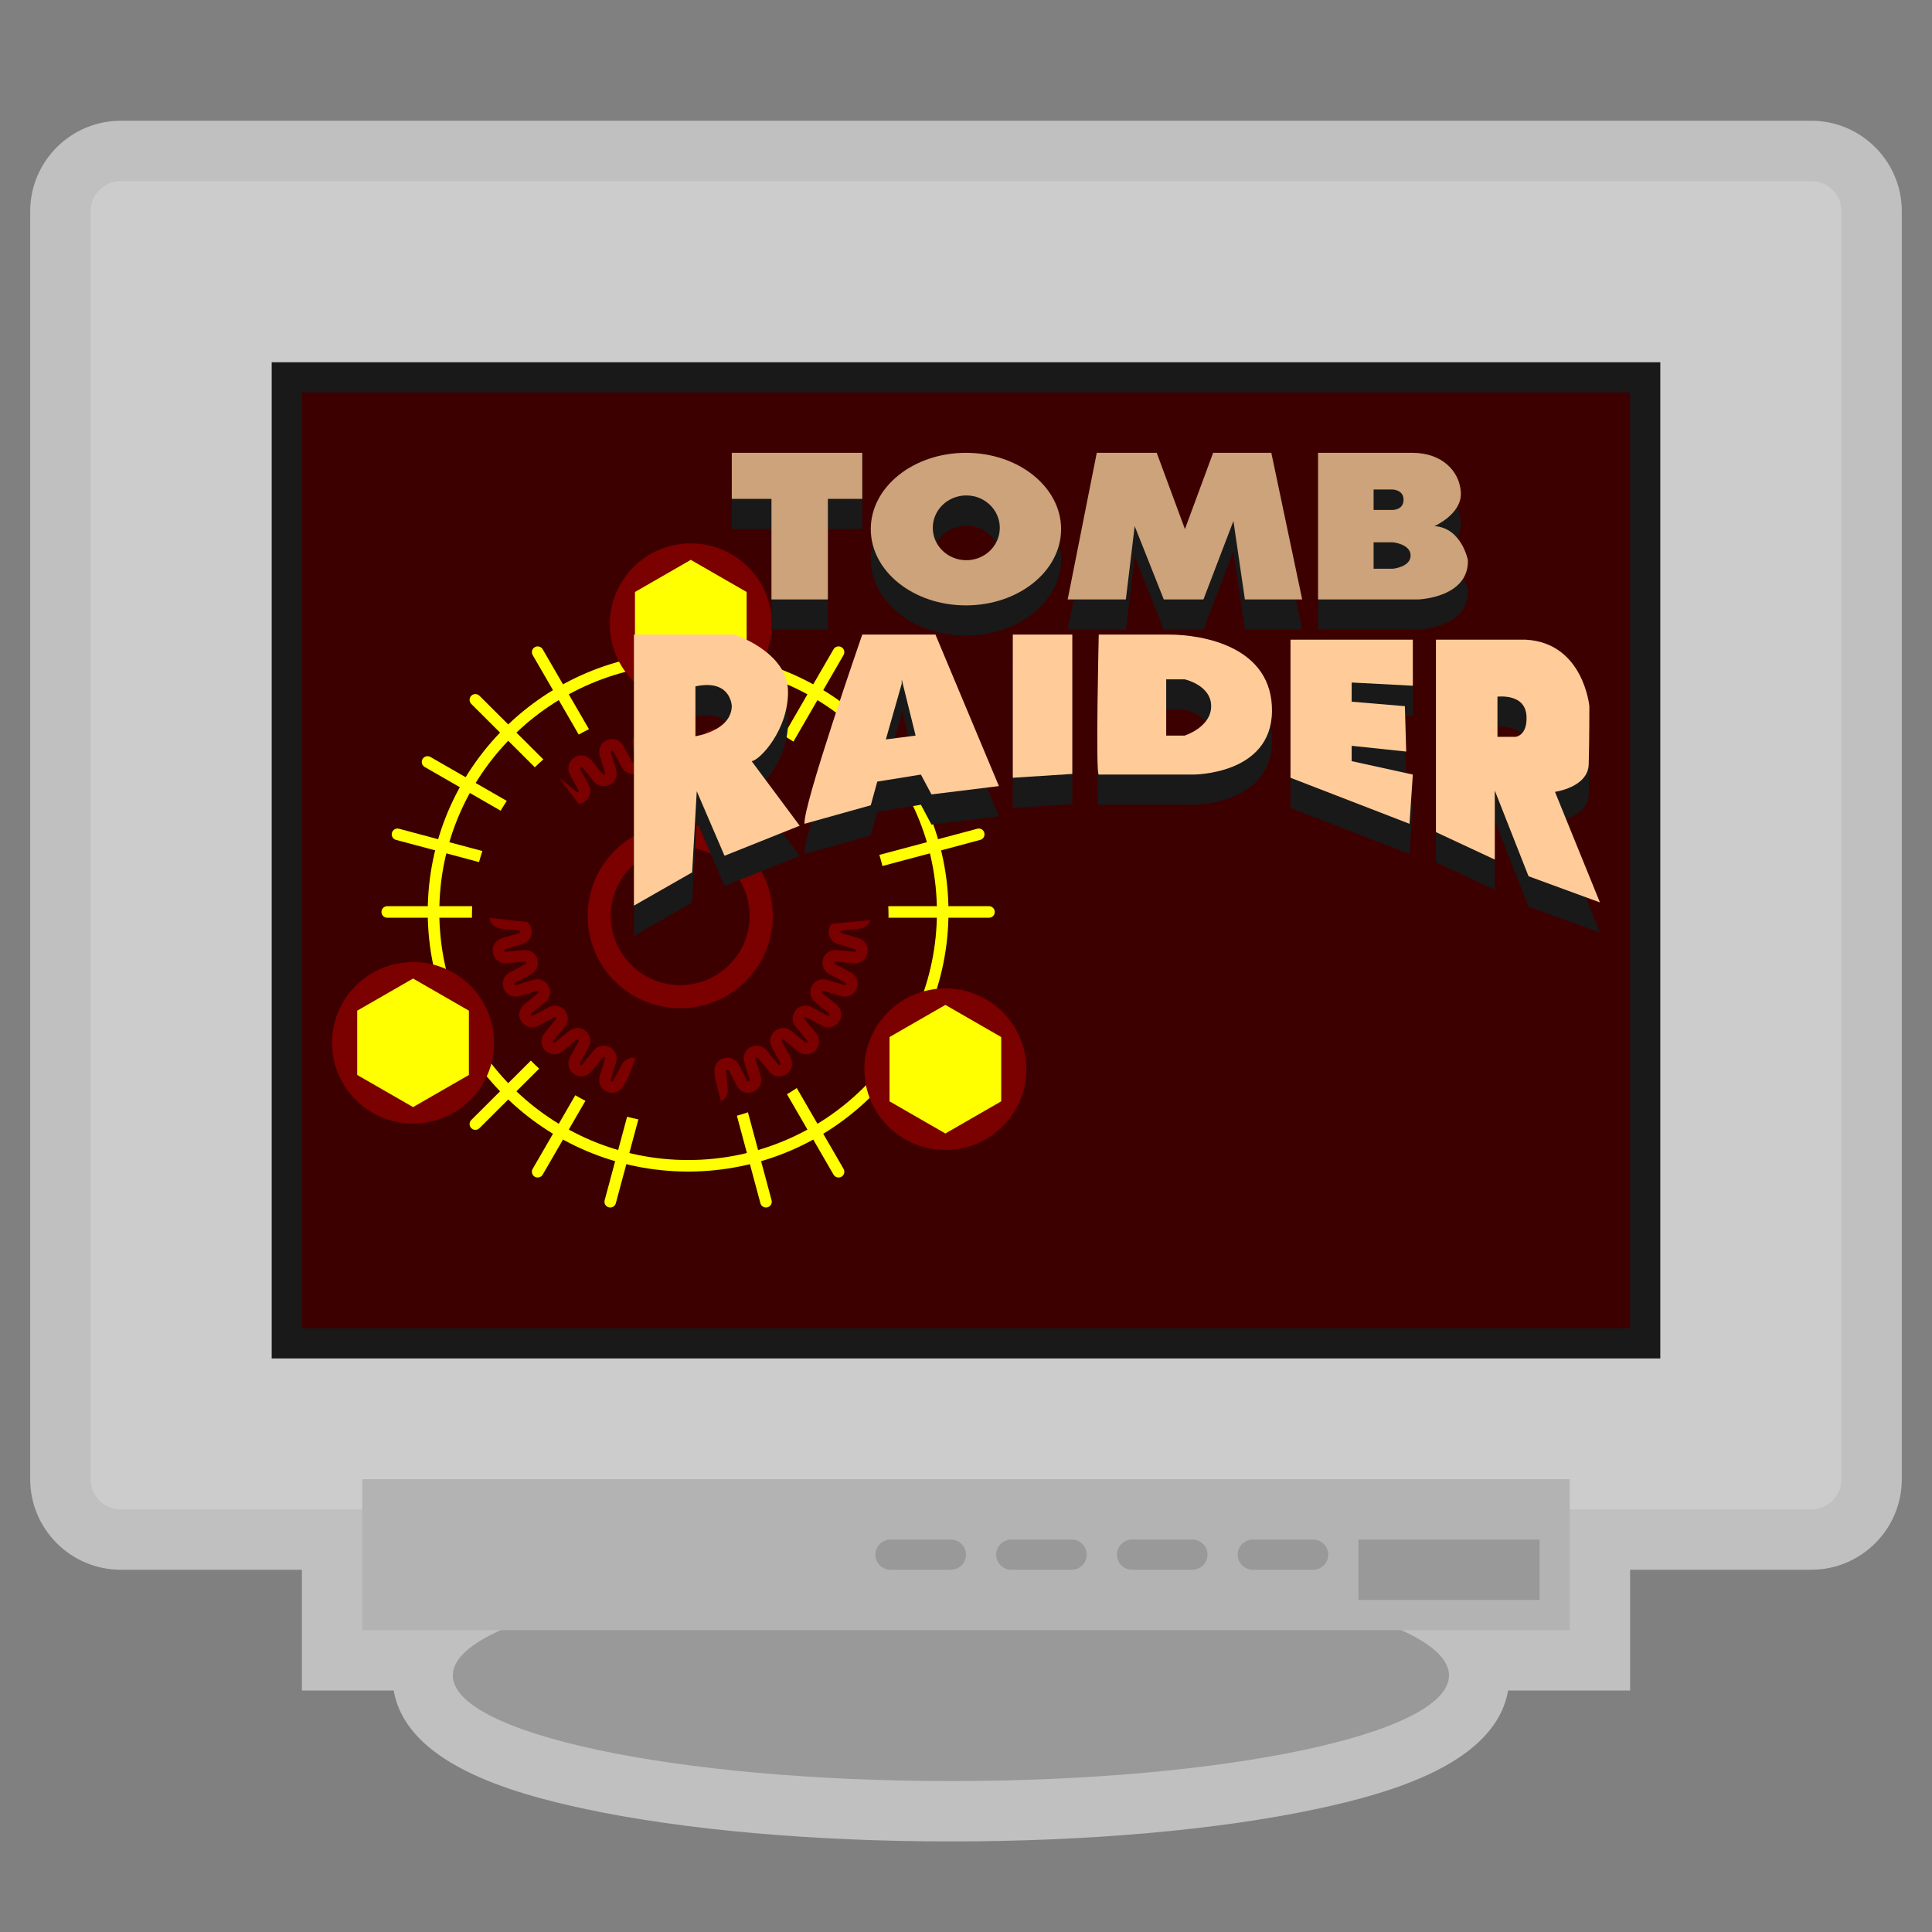 <?xml version="1.0" encoding="UTF-8" standalone="no"?>
<svg
   xmlns:dc="http://purl.org/dc/elements/1.1/"
   xmlns:cc="http://creativecommons.org/ns#"
   xmlns:rdf="http://www.w3.org/1999/02/22-rdf-syntax-ns#"
   xmlns:svg="http://www.w3.org/2000/svg"
   xmlns="http://www.w3.org/2000/svg"
   viewBox="0 0 320 320"
   height="320"
   width="320"
   xml:space="preserve"
   version="1.1"
   id="svg2"><rect x="0" y="0" width="320" height="320" fill="#808080" stroke="none"/><defs
     id="defs6"><clipPath
       id="clipPath16"
       clipPathUnits="userSpaceOnUse"><path
         id="path18"
         d="M 0,256 256,256 256,0 0,0 0,256 Z" /></clipPath><clipPath
       id="clipPath24"
       clipPathUnits="userSpaceOnUse"><path
         id="path26"
         d="M 4,240 252,240 252,12 4,12 4,240 Z" /></clipPath></defs><g
     transform="matrix(1.25,0,0,-1.25,0,320)"
     id="g10"><g
       id="g12"><g
         clip-path="url(#clipPath16)"
         id="g14"><g
           id="g20"><g
             id="g22" /><g
             id="g28"><g
               style="opacity:0.5"
               id="g30"
               clip-path="url(#clipPath24)"><g
                 id="g32"
                 transform="translate(240,240)"><path
                   id="path34"
                   style="fill:#ffffff;fill-opacity:1;fill-rule:nonzero;stroke:none"
                   d="m 0,0 -224,0 c -6.617,0 -12,-5.383 -12,-12 l 0,-168 c 0,-6.617 5.383,-12 12,-12 l 24,0 0,-8 0,-8 8,0 4.169,0 c 1.661,-9.55 15.175,-13.535 25.502,-15.726 12.995,-2.755 30.159,-4.274 48.329,-4.274 18.17,0 35.334,1.519 48.329,4.274 10.327,2.191 23.842,6.176 25.501,15.726 l 8.17,0 8,0 0,8 0,8 24,0 c 6.617,0 12,5.383 12,12 l 0,168 C 12,-5.383 6.617,0 0,0" /></g></g></g></g><g
           transform="translate(240,56)"
           id="g36"><path
             id="path38"
             style="fill:#cccccc;fill-opacity:1;fill-rule:nonzero;stroke:none"
             d="m 0,0 -224,0 c -2.209,0 -4,1.791 -4,4 l 0,168 c 0,2.209 1.791,4 4,4 l 224,0 c 2.209,0 4,-1.791 4,-4 L 4,4 C 4,1.791 2.209,0 0,0" /></g><g
           transform="translate(192,34)"
           id="g40"><path
             id="path42"
             style="fill:#999999;fill-opacity:1;fill-rule:nonzero;stroke:none"
             d="m 0,0 c 0,-7.732 -29.549,-14 -66,-14 -36.451,0 -66,6.268 -66,14 0,7.732 29.549,14 66,14 C -29.549,14 0,7.732 0,0" /></g><path
           id="path44"
           style="fill:#191919;fill-opacity:1;fill-rule:nonzero;stroke:none"
           d="m 220,76 -184,0 0,132 184,0 0,-132 z" /><path
           id="path46"
           style="fill:#b3b3b3;fill-opacity:1;fill-rule:nonzero;stroke:none"
           d="m 208,40 -160,0 0,20 160,0 0,-20 z" /><g
           transform="translate(126,48)"
           id="g48"><path
             id="path50"
             style="fill:#999999;fill-opacity:1;fill-rule:nonzero;stroke:none"
             d="m 0,0 -8,0 c -1.1,0 -2,0.9 -2,2 0,1.1 0.9,2 2,2 L 0,4 C 1.1,4 2,3.1 2,2 2,0.9 1.1,0 0,0" /></g><g
           transform="translate(142,48)"
           id="g52"><path
             id="path54"
             style="fill:#999999;fill-opacity:1;fill-rule:nonzero;stroke:none"
             d="m 0,0 -8,0 c -1.1,0 -2,0.9 -2,2 0,1.1 0.9,2 2,2 L 0,4 C 1.1,4 2,3.1 2,2 2,0.9 1.1,0 0,0" /></g><g
           transform="translate(158,48)"
           id="g56"><path
             id="path58"
             style="fill:#999999;fill-opacity:1;fill-rule:nonzero;stroke:none"
             d="m 0,0 -8,0 c -1.1,0 -2,0.9 -2,2 0,1.1 0.9,2 2,2 L 0,4 C 1.1,4 2,3.1 2,2 2,0.9 1.1,0 0,0" /></g><g
           transform="translate(174,48)"
           id="g60"><path
             id="path62"
             style="fill:#999999;fill-opacity:1;fill-rule:nonzero;stroke:none"
             d="m 0,0 -8,0 c -1.1,0 -2,0.9 -2,2 0,1.1 0.9,2 2,2 L 0,4 C 1.1,4 2,3.1 2,2 2,0.9 1.1,0 0,0" /></g><path
           id="path64"
           style="fill:#999999;fill-opacity:1;fill-rule:nonzero;stroke:none"
           d="m 204,44 -24,0 0,8 24,0 0,-8 z" /><path
           id="path66"
           style="fill:#3d0000;fill-opacity:1;fill-rule:nonzero;stroke:none"
           d="m 216,80 -176,0 0,124 176,0 0,-124 z" /><g
           transform="translate(91.179,168.031)"
           id="g68"><path
             id="path70"
             style="fill:#ffff00;fill-opacity:1;fill-rule:nonzero;stroke:none"
             d="m 0,0 c -18.178,0 -32.967,-14.745 -32.967,-32.87 0,-18.125 14.789,-32.871 32.967,-32.871 18.178,0 32.967,14.746 32.967,32.871 C 32.967,-14.745 18.178,0 0,0 m 0,-67.269 c -19.023,0 -34.5,15.431 -34.5,34.399 0,18.968 15.477,34.399 34.5,34.399 19.023,0 34.5,-15.431 34.5,-34.399 0,-18.968 -15.477,-34.399 -34.5,-34.399" /></g><g
           transform="translate(76.682,158.667)"
           id="g72"><path
             id="path74"
             style="fill:#ffff00;fill-opacity:1;fill-rule:nonzero;stroke:none"
             d="M 0,0 C 0.446,0.249 0.898,0.488 1.358,0.712 L -4.772,11.3 c -0.212,0.366 -0.682,0.492 -1.047,0.28 C -6.187,11.369 -6.312,10.901 -6.1,10.536 L 0,0 Z" /></g><g
           transform="translate(70.865,154.334)"
           id="g76"><path
             id="path78"
             style="fill:#ffff00;fill-opacity:1;fill-rule:nonzero;stroke:none"
             d="m 0,0 c 0.366,0.356 0.743,0.701 1.128,1.037 l -8.462,8.438 c -0.3,0.298 -0.785,0.298 -1.084,0 -0.3,-0.299 -0.3,-0.783 0,-1.081 L 0,0 Z" /></g><g
           transform="translate(56.27,154.374)"
           id="g80"><path
             id="path82"
             style="fill:#ffff00;fill-opacity:1;fill-rule:nonzero;stroke:none"
             d="m 0,0 10.068,-5.796 c 0.26,0.44 0.53,0.874 0.813,1.298 L 0.767,1.324 C 0.399,1.536 -0.069,1.41 -0.281,1.044 -0.492,0.679 -0.367,0.211 0,0" /></g><g
           transform="translate(52.472,144.71)"
           id="g84"><path
             id="path86"
             style="fill:#ffff00;fill-opacity:1;fill-rule:nonzero;stroke:none"
             d="m 0,0 11.003,-2.94 c 0.133,0.495 0.281,0.982 0.44,1.465 L 0.397,1.477 C -0.014,1.588 -0.432,1.344 -0.542,0.936 -0.652,0.528 -0.409,0.109 0,0" /></g><g
           transform="translate(62.534,134.64)"
           id="g88"><path
             id="path90"
             style="fill:#ffff00;fill-opacity:1;fill-rule:nonzero;stroke:none"
             d="m 0,0 c 0,0.431 0.013,0.859 0.033,1.285 l -11.255,0 c -0.423,0 -0.766,-0.342 -0.766,-0.764 0,-0.422 0.343,-0.765 0.766,-0.765 l 11.228,0 C 0.006,-0.162 0,-0.082 0,0" /></g><g
           transform="translate(116.927,141.248)"
           id="g92"><path
             id="path94"
             style="fill:#ffff00;fill-opacity:1;fill-rule:nonzero;stroke:none"
             d="m 0,0 12.958,3.462 c 0.41,0.11 0.652,0.529 0.542,0.936 -0.109,0.408 -0.529,0.652 -0.938,0.541 L -0.406,1.475 C -0.256,0.989 -0.123,0.497 0,0" /></g><g
           transform="translate(110.434,153.279)"
           id="g96"><path
             id="path98"
             style="fill:#ffff00;fill-opacity:1;fill-rule:nonzero;stroke:none"
             d="m 0,0 9.477,9.449 c 0.299,0.299 0.299,0.782 0,1.081 -0.3,0.299 -0.785,0.299 -1.084,0 L -1.072,1.093 C -0.705,0.738 -0.347,0.375 0,0" /></g><g
           transform="translate(105.135,157.734)"
           id="g100"><path
             id="path102"
             style="fill:#ffff00;fill-opacity:1;fill-rule:nonzero;stroke:none"
             d="M 0,0 6.641,11.469 C 6.853,11.835 6.727,12.302 6.36,12.514 5.992,12.725 5.524,12.599 5.312,12.233 L -1.31,0.796 C -0.865,0.542 -0.429,0.277 0,0" /></g><g
           transform="translate(105.575,111.827)"
           id="g104"><path
             id="path106"
             style="fill:#ffff00;fill-opacity:1;fill-rule:nonzero;stroke:none"
             d="m 0,0 c -0.423,-0.286 -0.857,-0.557 -1.297,-0.818 l 6.17,-10.656 c 0.142,-0.245 0.399,-0.381 0.665,-0.381 0.129,0 0.262,0.032 0.382,0.101 0.367,0.212 0.493,0.679 0.281,1.045 L 0,0 Z" /></g><g
           transform="translate(131.045,135.925)"
           id="g108"><path
             id="path110"
             style="fill:#ffff00;fill-opacity:1;fill-rule:nonzero;stroke:none"
             d="m 0,0 -13.344,0 c 0.02,-0.426 0.033,-0.854 0.033,-1.285 0,-0.082 -0.005,-0.162 -0.006,-0.244 l 13.317,0 c 0.424,0 0.768,0.342 0.768,0.765 C 0.768,-0.342 0.424,0 0,0" /></g><g
           transform="translate(99.106,108.615)"
           id="g112"><path
             id="path114"
             style="fill:#ffff00;fill-opacity:1;fill-rule:nonzero;stroke:none"
             d="m 0,0 c -0.482,-0.165 -0.971,-0.317 -1.464,-0.456 l 3.115,-11.593 c 0.092,-0.342 0.401,-0.566 0.74,-0.566 0.066,0 0.132,0.008 0.199,0.026 0.409,0.109 0.652,0.528 0.542,0.936 L 0,0 Z" /></g><g
           transform="translate(70.343,115.467)"
           id="g116"><path
             id="path118"
             style="fill:#ffff00;fill-opacity:1;fill-rule:nonzero;stroke:none"
             d="m 0,0 -7.896,-7.873 c -0.3,-0.299 -0.3,-0.783 0,-1.081 0.149,-0.15 0.345,-0.225 0.542,-0.225 0.196,0 0.392,0.075 0.542,0.225 l 7.909,7.886 C 0.721,-0.723 0.356,-0.365 0,0" /></g><g
           transform="translate(83.094,108.026)"
           id="g120"><path
             id="path122"
             style="fill:#ffff00;fill-opacity:1;fill-rule:nonzero;stroke:none"
             d="m 0,0 -2.974,-11.064 c -0.109,-0.408 0.133,-0.828 0.542,-0.936 0.067,-0.019 0.134,-0.026 0.199,-0.026 0.338,0 0.649,0.224 0.74,0.566 L 1.493,-0.35 C 0.99,-0.247 0.493,-0.129 0,0" /></g><g
           transform="translate(76.228,110.871)"
           id="g124"><path
             id="path126"
             style="fill:#ffff00;fill-opacity:1;fill-rule:nonzero;stroke:none"
             d="m 0,0 -5.647,-9.753 c -0.212,-0.366 -0.086,-0.833 0.281,-1.045 0.12,-0.069 0.252,-0.101 0.382,-0.101 0.265,0 0.523,0.136 0.665,0.381 l 5.665,9.784 C 0.89,-0.501 0.441,-0.257 0,0" /></g><g
           transform="translate(136,114.327)"
           id="g128"><path
             id="path130"
             style="fill:#7b0000;fill-opacity:1;fill-rule:nonzero;stroke:none"
             d="m 0,0 c 0,-5.91 -4.806,-10.702 -10.733,-10.702 -5.928,0 -10.734,4.792 -10.734,10.702 0,5.91 4.806,10.702 10.734,10.702 C -4.806,10.702 0,5.91 0,0" /></g><g
           transform="translate(132.665,110.068)"
           id="g132"><path
             id="path134"
             style="fill:#ffff00;fill-opacity:1;fill-rule:nonzero;stroke:none"
             d="m 0,0 0,8.519 -7.398,4.258 -7.399,-4.258 0,-8.519 7.399,-4.26 L 0,0 Z" /></g><g
           transform="translate(102.267,173.298)"
           id="g136"><path
             id="path138"
             style="fill:#7b0000;fill-opacity:1;fill-rule:nonzero;stroke:none"
             d="m 0,0 c 0,-5.911 -4.805,-10.702 -10.733,-10.702 -5.928,0 -10.734,4.791 -10.734,10.702 0,5.911 4.806,10.702 10.734,10.702 C -4.805,10.702 0,5.911 0,0" /></g><g
           transform="translate(98.932,169.039)"
           id="g140"><path
             id="path142"
             style="fill:#ffff00;fill-opacity:1;fill-rule:nonzero;stroke:none"
             d="m 0,0 0,8.519 -7.399,4.259 -7.399,-4.259 0,-8.519 7.399,-4.259 L 0,0 Z" /></g><g
           transform="translate(65.467,117.822)"
           id="g144"><path
             id="path146"
             style="fill:#7b0000;fill-opacity:1;fill-rule:nonzero;stroke:none"
             d="m 0,0 c 0,-5.911 -4.806,-10.702 -10.733,-10.702 -5.928,0 -10.734,4.791 -10.734,10.702 0,5.91 4.806,10.702 10.734,10.702 C -4.806,10.702 0,5.91 0,0" /></g><g
           transform="translate(62.132,113.562)"
           id="g148"><path
             id="path150"
             style="fill:#ffff00;fill-opacity:1;fill-rule:nonzero;stroke:none"
             d="m 0,0 0,8.519 -7.399,4.259 -7.399,-4.259 0,-8.519 7.399,-4.259 L 0,0 Z" /></g><g
           transform="translate(90.134,146.87)"
           id="g152"><path
             id="path154"
             style="fill:#7b0000;fill-opacity:1;fill-rule:nonzero;stroke:none"
             d="m 0,0 c -6.774,0 -12.267,-5.476 -12.267,-12.23 0,-6.755 5.493,-12.232 12.267,-12.232 6.775,0 12.267,5.477 12.267,12.232 C 12.267,-5.476 6.775,0 0,0 m 0,-3.058 c 5.073,0 9.2,-4.114 9.2,-9.172 0,-5.059 -4.127,-9.173 -9.2,-9.173 -5.073,0 -9.2,4.114 -9.2,9.173 0,5.058 4.127,9.172 9.2,9.172" /></g><g
           transform="translate(82.391,114.941)"
           id="g156"><path
             id="path158"
             style="fill:#7b0000;fill-opacity:1;fill-rule:nonzero;stroke:none"
             d="m 0,0 -1.132,-2.116 c -0.027,-0.049 -0.073,-0.14 -0.221,-0.079 -0.146,0.06 -0.115,0.158 -0.099,0.211 l 0.701,2.295 C -0.511,1.098 -0.852,1.919 -1.58,2.307 -2.308,2.696 -3.183,2.522 -3.706,1.885 L -5.23,0.029 C -5.264,-0.015 -5.328,-0.095 -5.461,-0.006 -5.593,0.082 -5.544,0.172 -5.518,0.22 l 1.136,2.115 c 0.39,0.726 0.217,1.598 -0.422,2.12 -0.638,0.522 -1.529,0.522 -2.167,-0.002 L -8.83,2.93 C -8.872,2.896 -8.952,2.83 -9.063,2.941 -9.174,3.053 -9.109,3.132 -9.074,3.175 l 1.528,1.852 c 0.525,0.637 0.525,1.525 0.001,2.161 -0.523,0.637 -1.397,0.809 -2.126,0.421 L -11.792,6.477 C -11.84,6.45 -11.93,6.4 -12.019,6.532 c -0.087,0.131 -0.007,0.197 0.035,0.232 l 1.861,1.519 c 0.639,0.522 0.813,1.393 0.425,2.118 -0.39,0.727 -1.213,1.067 -2.004,0.828 l -2.301,-0.699 c -0.053,-0.016 -0.151,-0.047 -0.212,0.1 -0.06,0.144 0.031,0.193 0.079,0.219 l 2.122,1.129 c 0.729,0.387 1.071,1.208 0.831,1.995 -0.239,0.788 -0.981,1.283 -1.802,1.2 l -2.394,-0.237 c -0.057,-0.007 -0.158,-0.016 -0.188,0.139 -0.031,0.154 0.067,0.184 0.12,0.2 l 2.302,0.694 c 0.791,0.239 1.287,0.977 1.206,1.796 -0.045,0.454 -0.262,0.844 -0.583,1.12 l -5.012,0.555 c 0.112,-0.77 0.714,-1.357 1.518,-1.436 l 2.395,-0.233 c 0.042,-0.004 0.142,-0.014 0.156,-0.156 0.014,-0.141 -0.082,-0.17 -0.123,-0.182 l -2.303,-0.695 c -0.859,-0.259 -1.355,-1.084 -1.18,-1.961 0.175,-0.878 0.949,-1.452 1.843,-1.362 l 2.395,0.237 c 0.044,0.002 0.142,0.014 0.183,-0.122 0.041,-0.136 -0.047,-0.182 -0.085,-0.203 l -2.122,-1.129 c -0.792,-0.422 -1.118,-1.327 -0.774,-2.153 0.343,-0.827 1.216,-1.237 2.074,-0.978 l 2.301,0.699 c 0.041,0.014 0.138,0.042 0.205,-0.084 0.067,-0.126 -0.01,-0.19 -0.043,-0.216 l -1.862,-1.521 c -0.694,-0.567 -0.836,-1.518 -0.337,-2.262 0.498,-0.744 1.434,-0.976 2.225,-0.555 l 2.122,1.134 c 0.037,0.019 0.125,0.066 0.216,-0.043 0.09,-0.111 0.027,-0.188 0,-0.221 l -1.528,-1.852 c -0.571,-0.692 -0.523,-1.653 0.112,-2.286 0.634,-0.632 1.597,-0.679 2.291,-0.111 l 1.858,1.523 c 0.034,0.028 0.11,0.091 0.221,0 0.11,-0.089 0.063,-0.177 0.043,-0.214 L -6.87,0.942 c -0.423,-0.789 -0.189,-1.721 0.557,-2.218 0.746,-0.498 1.701,-0.356 2.269,0.336 l 1.524,1.856 c 0.028,0.032 0.092,0.109 0.217,0.042 0.126,-0.066 0.097,-0.162 0.085,-0.203 l -0.701,-2.294 c -0.261,-0.857 0.151,-1.727 0.98,-2.069 0.828,-0.34 1.737,-0.019 2.16,0.772 l 0.664,1.241 0.926,2.463 C 1.082,1.002 0.357,0.668 0,0" /></g><g
           transform="translate(90.307,158.18)"
           id="g160"><path
             id="path162"
             style="fill:#7b0000;fill-opacity:1;fill-rule:nonzero;stroke:none"
             d="m 0,0 0.234,-2.388 c 0.08,-0.819 0.71,-1.448 1.532,-1.529 0.825,-0.079 1.562,0.414 1.8,1.202 l 0.697,2.297 c 0.015,0.052 0.044,0.152 0.2,0.119 0.155,-0.031 0.145,-0.132 0.14,-0.187 L 4.365,-2.873 C 4.283,-3.692 4.777,-4.432 5.567,-4.67 6.359,-4.91 7.181,-4.568 7.57,-3.842 l 1.132,2.116 c 0.026,0.048 0.072,0.14 0.22,0.079 0.146,-0.061 0.116,-0.159 0.1,-0.211 L 8.321,-4.153 c -0.137,-0.449 -0.08,-0.906 0.125,-1.29 l 2.115,3.689 C 10.547,-1.098 10.159,-0.503 9.509,-0.235 8.68,0.109 7.771,-0.217 7.349,-1.006 L 6.217,-3.123 C 6.197,-3.161 6.15,-3.25 6.013,-3.208 5.876,-3.166 5.886,-3.067 5.891,-3.024 l 0.237,2.387 C 6.217,0.253 5.643,1.026 4.763,1.201 3.885,1.375 3.055,0.88 2.795,0.024 L 2.099,-2.272 C 2.087,-2.313 2.06,-2.41 1.916,-2.395 1.773,-2.381 1.764,-2.282 1.76,-2.239 L 1.526,0.148 c -0.087,0.891 -0.801,1.538 -1.699,1.538 -0.898,0 -1.613,-0.647 -1.7,-1.538 L -2.106,-2.239 C -2.11,-2.282 -2.12,-2.381 -2.262,-2.395 -2.405,-2.41 -2.433,-2.313 -2.445,-2.272 L -3.142,0.024 C -3.401,0.88 -4.229,1.375 -5.109,1.201 -5.989,1.026 -6.563,0.253 -6.475,-0.637 l 0.238,-2.388 c 0.004,-0.042 0.014,-0.141 -0.122,-0.183 -0.137,-0.04 -0.184,0.047 -0.204,0.085 l -1.132,2.117 c -0.423,0.789 -1.332,1.115 -2.16,0.771 -0.829,-0.342 -1.241,-1.212 -0.98,-2.069 l 0.701,-2.294 c 0.012,-0.041 0.041,-0.136 -0.085,-0.204 -0.126,-0.066 -0.189,0.01 -0.217,0.044 l -1.524,1.855 c -0.568,0.692 -1.523,0.834 -2.269,0.337 -0.746,-0.497 -0.98,-1.43 -0.557,-2.219 l 1.137,-2.115 c 0.02,-0.037 0.067,-0.125 -0.043,-0.216 -0.111,-0.091 -0.187,-0.027 -0.221,0 l -1.858,1.524 c -0.118,0.096 -0.246,0.169 -0.376,0.23 l 2.493,-3.314 c 0.331,0.029 0.657,0.152 0.934,0.379 0.639,0.522 0.812,1.394 0.422,2.119 l -1.136,2.115 c -0.026,0.048 -0.075,0.138 0.057,0.226 0.133,0.087 0.196,0.008 0.231,-0.035 l 1.524,-1.856 c 0.524,-0.636 1.397,-0.811 2.126,-0.422 0.728,0.388 1.069,1.21 0.829,1.997 l -0.701,2.295 c -0.016,0.052 -0.047,0.15 0.099,0.211 0.149,0.06 0.195,-0.031 0.221,-0.079 l 1.132,-2.116 c 0.388,-0.727 1.21,-1.068 2.002,-0.828 0.79,0.238 1.285,0.978 1.203,1.796 l -0.238,2.388 c -0.006,0.055 -0.015,0.156 0.139,0.187 0.156,0.032 0.185,-0.067 0.201,-0.119 l 0.696,-2.296 c 0.239,-0.789 0.977,-1.281 1.801,-1.203 0.822,0.081 1.452,0.71 1.532,1.529 L -0.347,0 c 0.006,0.055 0.016,0.157 0.174,0.157 C -0.015,0.157 -0.005,0.055 0,0" /></g><g
           transform="translate(111.498,132.713)"
           id="g164"><path
             id="path166"
             style="fill:#7b0000;fill-opacity:1;fill-rule:nonzero;stroke:none"
             d="M 0,0 2.394,0.233 C 3.096,0.301 3.641,0.757 3.845,1.382 L -1.336,0.866 C -1.524,0.621 -1.65,0.324 -1.682,-0.007 c -0.081,-0.819 0.414,-1.557 1.204,-1.795 l 2.304,-0.695 c 0.052,-0.015 0.151,-0.045 0.12,-0.2 C 1.915,-2.851 1.811,-2.843 1.758,-2.835 l -2.394,0.237 c -0.826,0.083 -1.564,-0.412 -1.803,-1.2 -0.239,-0.788 0.102,-1.608 0.831,-1.995 l 2.122,-1.13 C 0.563,-6.948 0.654,-6.997 0.593,-7.142 0.533,-7.288 0.435,-7.258 0.382,-7.241 l -2.302,0.698 c -0.79,0.237 -1.614,-0.1 -2.003,-0.827 -0.389,-0.726 -0.214,-1.597 0.424,-2.118 l 1.862,-1.52 c 0.042,-0.035 0.122,-0.1 0.034,-0.231 -0.087,-0.131 -0.178,-0.082 -0.227,-0.056 l -2.12,1.132 c -0.729,0.391 -1.603,0.217 -2.126,-0.42 -0.524,-0.637 -0.524,-1.524 10e-4,-2.161 l 1.528,-1.853 c 0.035,-0.043 0.1,-0.122 -0.012,-0.233 -0.11,-0.11 -0.19,-0.046 -0.233,-0.012 l -1.858,1.524 c -0.638,0.523 -1.529,0.523 -2.168,0.002 -0.638,-0.523 -0.811,-1.395 -0.421,-2.121 l 1.136,-2.115 c 0.026,-0.048 0.074,-0.137 -0.057,-0.225 -0.132,-0.089 -0.196,-0.009 -0.232,0.035 l -1.524,1.855 c -0.523,0.637 -1.397,0.812 -2.126,0.422 -0.728,-0.388 -1.068,-1.209 -0.828,-1.996 l 0.701,-2.295 c 0.016,-0.053 0.046,-0.15 -0.1,-0.211 -0.147,-0.061 -0.194,0.03 -0.22,0.079 l -1.132,2.117 c -0.389,0.726 -1.214,1.065 -2.003,0.828 -0.79,-0.24 -1.284,-0.979 -1.202,-1.797 l 0.08,-0.812 0.777,-3.096 c 0.61,0.31 0.978,0.949 0.906,1.67 l -0.237,2.389 c -0.005,0.042 -0.014,0.141 0.122,0.182 0.136,0.043 0.184,-0.047 0.204,-0.084 l 1.132,-2.116 c 0.423,-0.791 1.331,-1.113 2.16,-0.773 0.829,0.343 1.241,1.213 0.98,2.069 l -0.701,2.294 c -0.013,0.041 -0.042,0.137 0.085,0.204 0.126,0.067 0.189,-0.009 0.216,-0.042 l 1.524,-1.857 c 0.57,-0.691 1.523,-0.834 2.27,-0.336 0.746,0.497 0.98,1.43 0.556,2.219 l -1.136,2.115 c -0.02,0.037 -0.067,0.125 0.043,0.215 0.111,0.092 0.188,0.027 0.22,0 l 1.859,-1.523 c 0.694,-0.57 1.657,-0.523 2.291,0.111 0.635,0.633 0.683,1.594 0.112,2.285 l -1.528,1.853 c -0.027,0.033 -0.09,0.11 0,0.22 0.092,0.111 0.18,0.063 0.217,0.042 l 2.12,-1.133 c 0.791,-0.42 1.727,-0.188 2.226,0.555 0.499,0.744 0.357,1.695 -0.338,2.263 l -1.861,1.52 c -0.033,0.027 -0.11,0.09 -0.043,0.216 0.067,0.126 0.163,0.099 0.204,0.084 l 2.302,-0.698 c 0.862,-0.26 1.731,0.151 2.074,0.977 0.343,0.827 0.018,1.732 -0.774,2.153 l -2.123,1.13 c -0.038,0.02 -0.126,0.066 -0.085,0.202 0.042,0.137 0.141,0.126 0.184,0.122 l 2.394,-0.237 c 0.89,-0.088 1.669,0.484 1.844,1.362 0.175,0.878 -0.322,1.703 -1.18,1.962 l -2.304,0.694 C -0.075,-0.326 -0.17,-0.298 -0.157,-0.156 -0.142,-0.014 -0.042,-0.005 0,0" /></g><g
           transform="translate(114.255,192)"
           id="g168"><path
             id="path170"
             style="fill:#191919;fill-opacity:1;fill-rule:nonzero;stroke:none"
             d="m 0,0 -17.289,0 0,-6.099 5.257,0 0,-13.327 7.476,0 0,13.327 4.556,0 L 0,0 Z" /></g><g
           transform="translate(141.473,172.574)"
           id="g172"><path
             id="path174"
             style="fill:#191919;fill-opacity:1;fill-rule:nonzero;stroke:none"
             d="M 0,0 7.71,0 8.878,9.713 12.733,0 17.99,0 21.962,10.391 23.48,0 l 7.593,0 -4.089,19.426 -7.71,0 -3.737,-10.109 -3.738,10.109 -7.944,0 L 0,0 Z" /></g><g
           transform="translate(128.039,177.769)"
           id="g176"><path
             id="path178"
             style="fill:#191919;fill-opacity:1;fill-rule:nonzero;stroke:none"
             d="m 0,0 c -2.451,0 -4.439,1.921 -4.439,4.292 0,2.37 1.988,4.291 4.439,4.291 2.452,0 4.439,-1.921 4.439,-4.291 C 4.439,1.921 2.452,0 0,0 m -0.049,14.23 c -6.963,0 -12.608,-4.525 -12.608,-10.108 0,-5.582 5.645,-10.108 12.608,-10.108 6.964,0 12.61,4.526 12.61,10.108 0,5.583 -5.646,10.108 -12.61,10.108" /></g><g
           transform="translate(184.578,176.64)"
           id="g180"><path
             id="path182"
             style="fill:#191919;fill-opacity:1;fill-rule:nonzero;stroke:none"
             d="m 0,0 -2.57,0 0,3.501 2.57,0 C 0,3.501 2.336,3.275 2.336,1.75 2.336,0.226 0,0 0,0 m -2.57,10.503 2.453,0 c 0,0 1.518,0 1.518,-1.355 C 1.401,7.793 0,7.793 0,7.793 l -2.57,0 0,2.71 z M 5.49,5.647 c 0,0 3.621,1.581 3.504,4.405 -0.116,2.823 -2.453,5.308 -6.425,5.308 l -12.499,0 0,-19.426 13.317,0 c 0,0 6.659,0.226 6.542,5.195 0,0 -0.818,4.292 -4.439,4.518" /></g><g
           transform="translate(170.998,167.238)"
           id="g184"><path
             id="path186"
             style="fill:#191919;fill-opacity:1;fill-rule:nonzero;stroke:none"
             d="m 0,0 0,-18.296 15.77,-6.1 0.438,6.523 -8.104,1.779 0,2.032 7.228,-0.762 -0.176,6.014 -7.052,0.593 0,2.542 8.104,-0.424 0,6.099 L 0,0 Z" /></g><g
           transform="translate(200.786,154.362)"
           id="g188"><path
             id="path190"
             style="fill:#191919;fill-opacity:1;fill-rule:nonzero;stroke:none"
             d="m 0,0 -2.366,0 0,5.336 C -1.052,5.421 1.401,5.252 1.489,2.668 1.576,0.085 0,0 0,0 m 5.256,-7.285 c 0,0 4.381,0.593 4.469,3.643 0.088,3.049 0.088,7.708 0.088,7.708 0,0 -0.79,8.386 -8.412,8.809 l -11.915,0 0,-25.496 7.797,-3.643 0,9.149 4.469,-11.351 9.462,-3.473 -5.958,14.654 z" /></g><g
           transform="translate(134.201,167.916)"
           id="g192"><path
             id="path194"
             style="fill:#191919;fill-opacity:1;fill-rule:nonzero;stroke:none"
             d="M 0,0 0,-18.974 7.885,-18.466 7.885,0 0,0 Z" /></g><g
           transform="translate(156.971,154.532)"
           id="g196"><path
             id="path198"
             style="fill:#191919;fill-opacity:1;fill-rule:nonzero;stroke:none"
             d="m 0,0 -2.443,0 0,7.454 2.443,0 C 0,7.454 3.514,6.692 3.514,3.896 3.514,1.101 0,0 0,0 m -2.181,13.384 -9.199,0 c 0,0 -0.438,-18.551 0,-18.551 l 12.441,0 c 0,0 10.425,-0.085 10.513,8.386 0.088,8.47 -8.936,10.165 -13.755,10.165" /></g><g
           transform="translate(117.38,154.023)"
           id="g200"><path
             id="path202"
             style="fill:#191919;fill-opacity:1;fill-rule:nonzero;stroke:none"
             d="M 0,0 2.1,7.37 2.1,7.962 3.942,0.508 0,0 Z m 6.571,13.892 -9.696,0 c 0,0 -7.914,-22.786 -7.651,-25.073 l 8.778,2.456 0.859,3.135 5.783,0.931 1.401,-2.626 8.936,1.101 -8.41,20.076 z" /></g><g
           transform="translate(92.148,154.447)"
           id="g204"><path
             id="path206"
             style="fill:#191919;fill-opacity:1;fill-rule:nonzero;stroke:none"
             d="M 0,0 0,6.607 C 4.731,7.624 4.818,3.981 4.818,3.981 4.731,0.677 0,0 0,0 m 7.447,-3.304 c 1.051,0.085 4.906,4.151 4.819,9.318 -0.088,5.167 -7.097,7.454 -7.097,7.454 l -13.317,0 0,-35.915 7.71,4.405 0.613,10.757 3.68,-8.555 9.958,3.981 -6.366,8.555 z" /></g><g
           transform="translate(114.255,196)"
           id="g208"><path
             id="path210"
             style="fill:#cca37a;fill-opacity:1;fill-rule:nonzero;stroke:none"
             d="m 0,0 -17.289,0 0,-6.099 5.257,0 0,-13.327 7.476,0 0,13.327 4.556,0 L 0,0 Z" /></g><g
           transform="translate(141.473,176.574)"
           id="g212"><path
             id="path214"
             style="fill:#cca37a;fill-opacity:1;fill-rule:nonzero;stroke:none"
             d="M 0,0 7.71,0 8.878,9.713 12.733,0 17.99,0 21.962,10.391 23.48,0 l 7.593,0 -4.089,19.426 -7.71,0 -3.737,-10.109 -3.738,10.109 -7.944,0 L 0,0 Z" /></g><g
           transform="translate(128.039,181.769)"
           id="g216"><path
             id="path218"
             style="fill:#cca37a;fill-opacity:1;fill-rule:nonzero;stroke:none"
             d="m 0,0 c -2.451,0 -4.439,1.921 -4.439,4.292 0,2.37 1.988,4.291 4.439,4.291 2.452,0 4.439,-1.921 4.439,-4.291 C 4.439,1.921 2.452,0 0,0 m -0.049,14.23 c -6.963,0 -12.608,-4.525 -12.608,-10.108 0,-5.582 5.645,-10.108 12.608,-10.108 6.964,0 12.61,4.526 12.61,10.108 0,5.583 -5.646,10.108 -12.61,10.108" /></g><g
           transform="translate(184.578,180.64)"
           id="g220"><path
             id="path222"
             style="fill:#cca37a;fill-opacity:1;fill-rule:nonzero;stroke:none"
             d="m 0,0 -2.57,0 0,3.501 2.57,0 C 0,3.501 2.336,3.275 2.336,1.75 2.336,0.226 0,0 0,0 m -2.57,10.503 2.453,0 c 0,0 1.518,0 1.518,-1.355 C 1.401,7.793 0,7.793 0,7.793 l -2.57,0 0,2.71 z M 5.49,5.647 c 0,0 3.621,1.581 3.504,4.405 -0.116,2.823 -2.453,5.308 -6.425,5.308 l -12.499,0 0,-19.426 13.317,0 c 0,0 6.659,0.226 6.542,5.195 0,0 -0.818,4.292 -4.439,4.518" /></g><g
           transform="translate(170.998,171.238)"
           id="g224"><path
             id="path226"
             style="fill:#ffcc99;fill-opacity:1;fill-rule:nonzero;stroke:none"
             d="m 0,0 0,-18.296 15.77,-6.1 0.438,6.523 -8.104,1.779 0,2.032 7.228,-0.762 -0.176,6.014 -7.052,0.593 0,2.542 8.104,-0.424 0,6.099 L 0,0 Z" /></g><g
           transform="translate(200.786,158.362)"
           id="g228"><path
             id="path230"
             style="fill:#ffcc99;fill-opacity:1;fill-rule:nonzero;stroke:none"
             d="m 0,0 -2.366,0 0,5.336 C -1.052,5.421 1.401,5.252 1.489,2.668 1.576,0.085 0,0 0,0 m 5.256,-7.285 c 0,0 4.381,0.593 4.469,3.643 0.088,3.049 0.088,7.708 0.088,7.708 0,0 -0.79,8.386 -8.412,8.809 l -11.915,0 0,-25.496 7.797,-3.643 0,9.149 4.469,-11.351 9.462,-3.473 -5.958,14.654 z" /></g><g
           transform="translate(134.201,171.916)"
           id="g232"><path
             id="path234"
             style="fill:#ffcc99;fill-opacity:1;fill-rule:nonzero;stroke:none"
             d="M 0,0 0,-18.974 7.885,-18.466 7.885,0 0,0 Z" /></g><g
           transform="translate(156.971,158.532)"
           id="g236"><path
             id="path238"
             style="fill:#ffcc99;fill-opacity:1;fill-rule:nonzero;stroke:none"
             d="m 0,0 -2.443,0 0,7.454 2.443,0 C 0,7.454 3.514,6.692 3.514,3.896 3.514,1.101 0,0 0,0 m -2.181,13.384 -9.199,0 c 0,0 -0.438,-18.551 0,-18.551 l 12.441,0 c 0,0 10.425,-0.085 10.513,8.386 0.088,8.47 -8.936,10.165 -13.755,10.165" /></g><g
           transform="translate(117.38,158.023)"
           id="g240"><path
             id="path242"
             style="fill:#ffcc99;fill-opacity:1;fill-rule:nonzero;stroke:none"
             d="M 0,0 2.1,7.37 2.1,7.962 3.942,0.508 0,0 Z m 6.571,13.892 -9.696,0 c 0,0 -7.914,-22.786 -7.651,-25.073 l 8.778,2.456 0.859,3.135 5.783,0.931 1.401,-2.626 8.936,1.101 -8.41,20.076 z" /></g><g
           transform="translate(92.148,158.447)"
           id="g244"><path
             id="path246"
             style="fill:#ffcc99;fill-opacity:1;fill-rule:nonzero;stroke:none"
             d="M 0,0 0,6.607 C 4.731,7.624 4.818,3.981 4.818,3.981 4.731,0.677 0,0 0,0 m 7.447,-3.304 c 1.051,0.085 4.906,4.151 4.819,9.318 -0.088,5.167 -7.097,7.454 -7.097,7.454 l -13.317,0 0,-35.915 7.71,4.405 0.613,10.757 3.68,-8.555 9.958,3.981 -6.366,8.555 z" /></g></g></g></g></svg>
